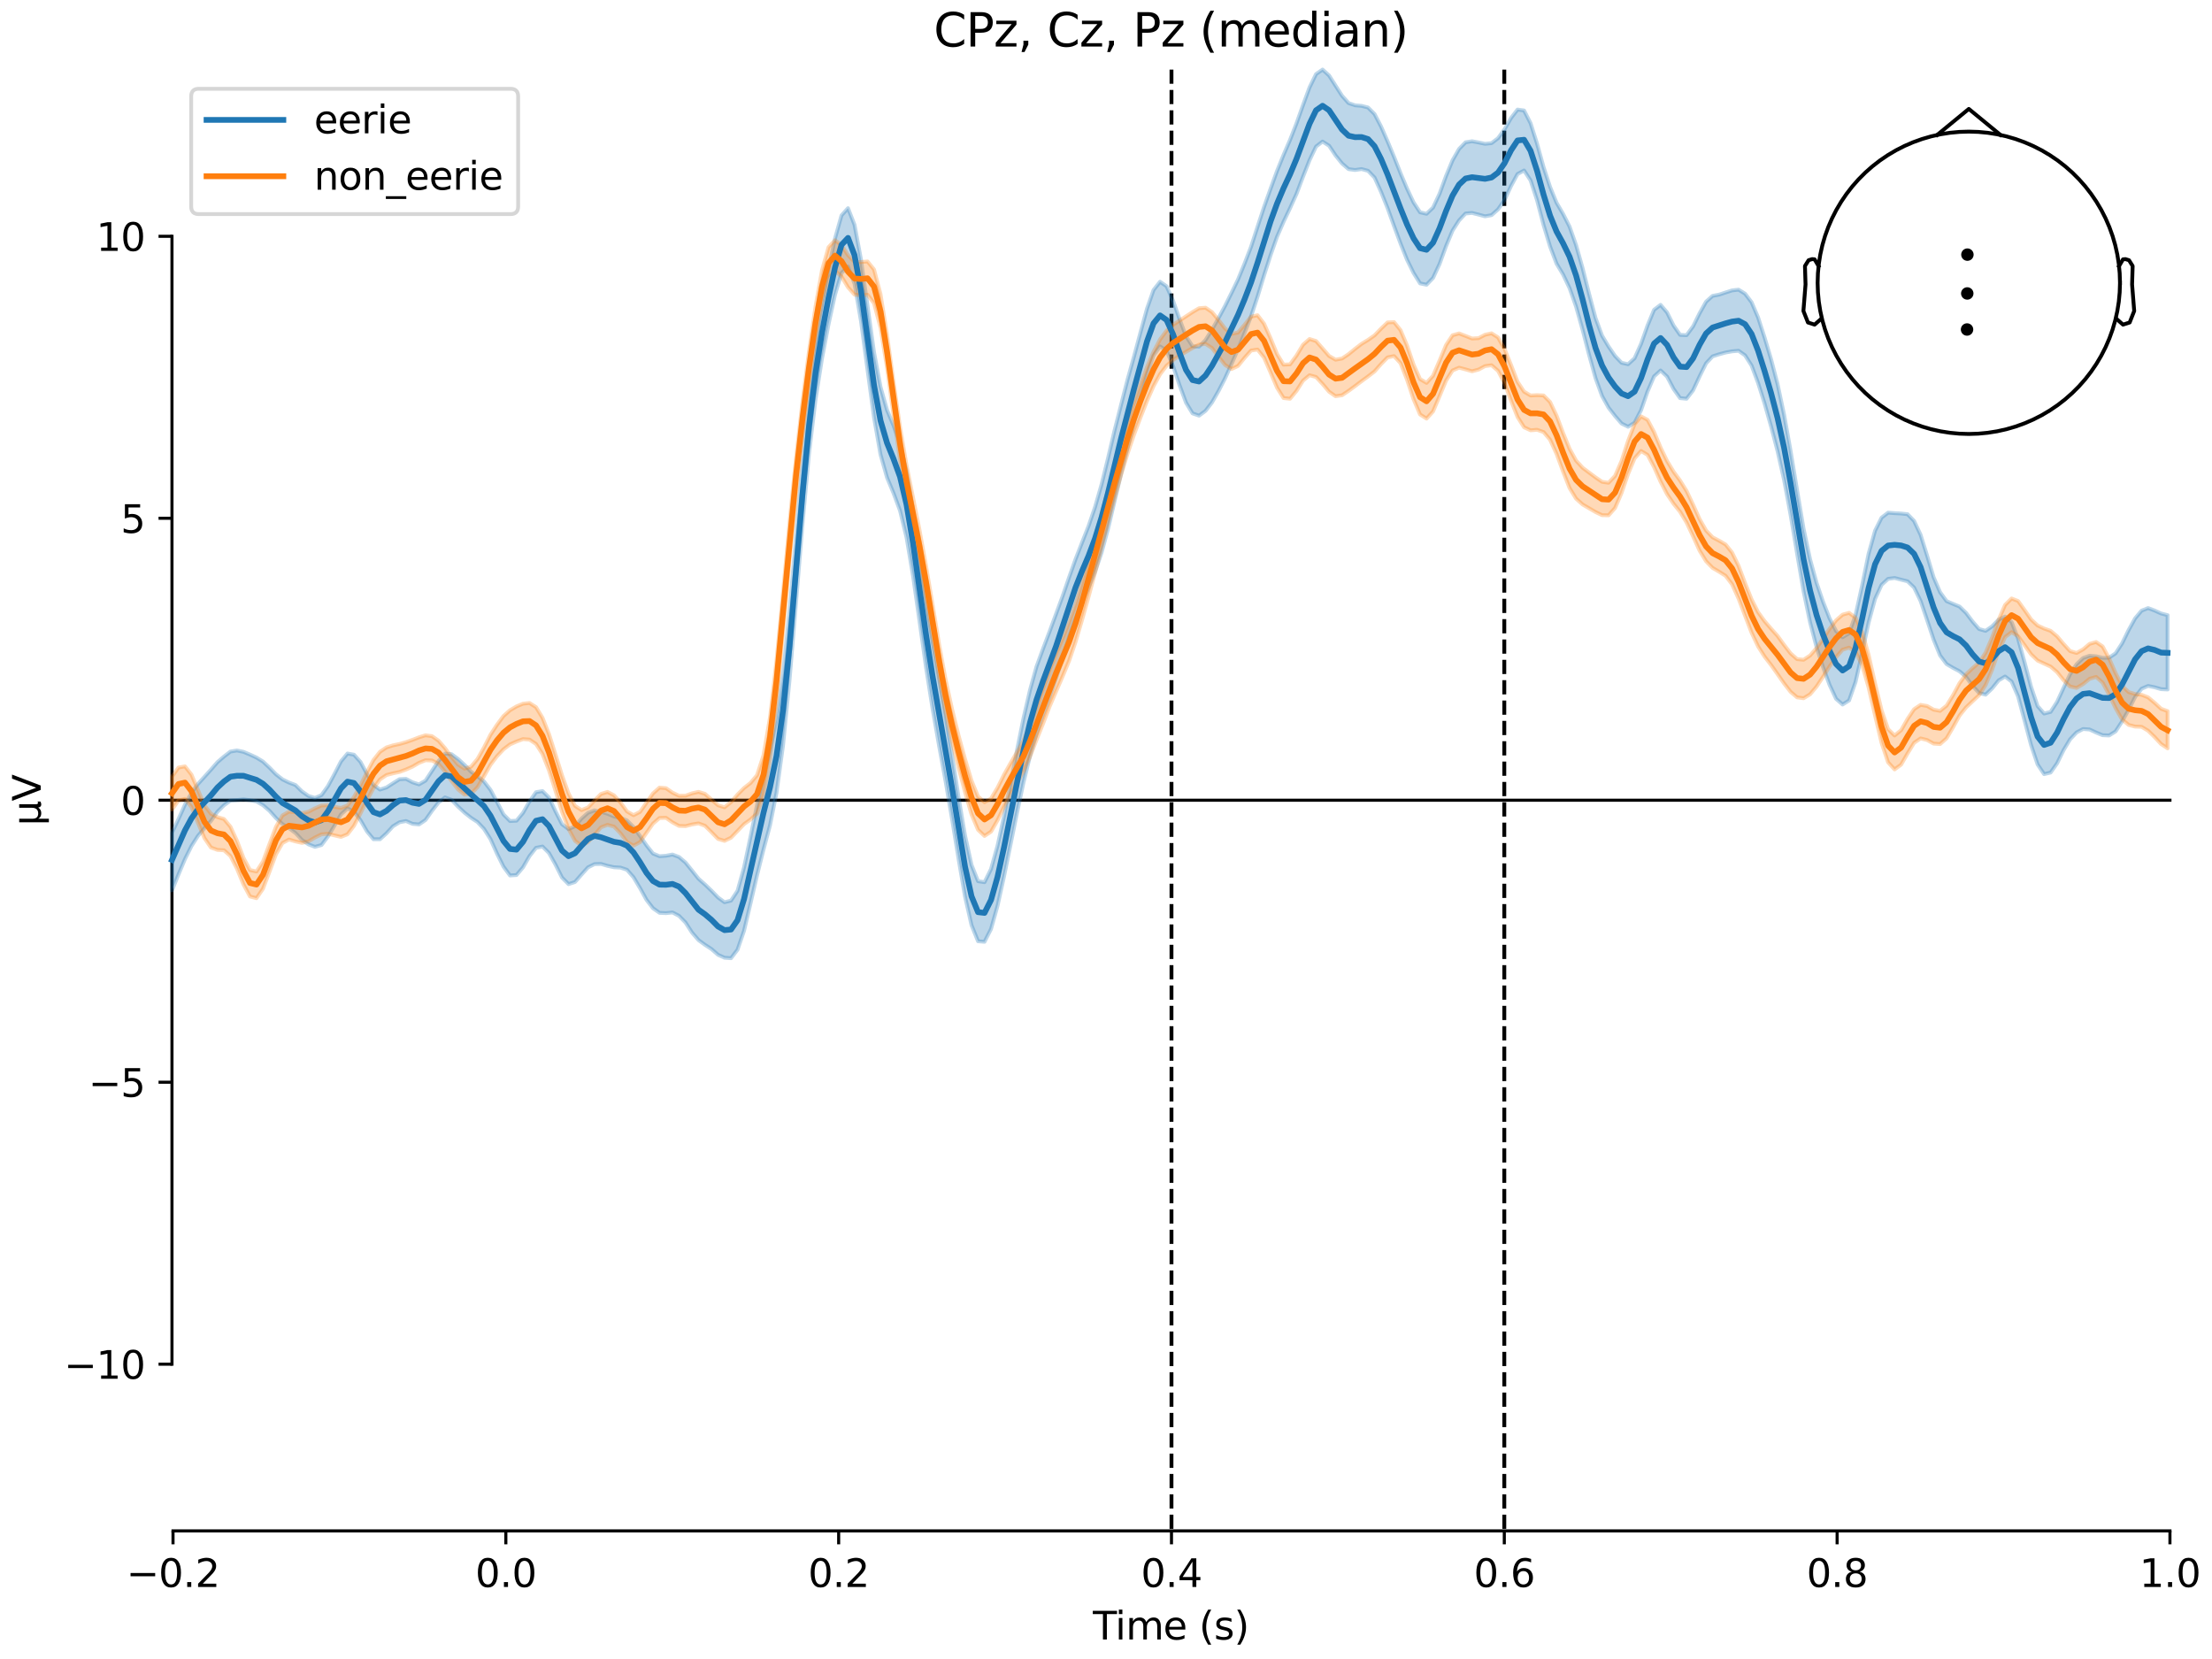 <?xml version="1.0" encoding="utf-8" standalone="no"?>
<!DOCTYPE svg PUBLIC "-//W3C//DTD SVG 1.1//EN"
  "http://www.w3.org/Graphics/SVG/1.1/DTD/svg11.dtd">
<svg xmlns:xlink="http://www.w3.org/1999/xlink" width="576pt" height="432pt" viewBox="0 0 576 432" xmlns="http://www.w3.org/2000/svg" version="1.1">
 <defs>
  <style type="text/css">*{stroke-linejoin: round; stroke-linecap: butt}</style>
 </defs>
 <g id="figure_1">
  <g id="patch_1">
   <path d="M 0 432 
L 576 432 
L 576 0 
L 0 0 
z
" style="fill: #ffffff"/>
  </g>
  <g id="axes_1">
   <g id="patch_2">
    <path d="M 44.783 398.644 
L 565.048 398.644 
L 565.048 18.118 
L 44.783 18.118 
L 44.783 398.644 
z
" style="fill: none; opacity: 0"/>
   </g>
   <g id="patch_3">
    <path d="M 44.783 355.228 
L 44.783 61.534 
" style="fill: none; stroke: #000000; stroke-width: 0.8; stroke-linejoin: miter; stroke-linecap: square"/>
   </g>
   <g id="LineCollection_1">
    <path d="M 305.051 18.118 
L 305.051 398.644 
" clip-path="url(#p00ec6b3e6f)" style="fill: none; stroke-dasharray: 3.7,1.6; stroke-dashoffset: 0; stroke: #000000"/>
    <path d="M 391.717 18.118 
L 391.717 398.644 
" clip-path="url(#p00ec6b3e6f)" style="fill: none; stroke-dasharray: 3.7,1.6; stroke-dashoffset: 0; stroke: #000000"/>
   </g>
   <g id="matplotlib.axis_1">
    <g id="xtick_1">
     <g id="line2d_1">
      <defs>
       <path id="ma6f2962291" d="M 0 0 
L 0 3.5 
" style="stroke: #000000; stroke-width: 0.8"/>
      </defs>
      <g>
       <use xlink:href="#ma6f2962291" x="45.054" y="398.644" style="stroke: #000000; stroke-width: 0.8"/>
      </g>
     </g>
     <g id="text_1">
      <!-- −0.2 -->
      <g transform="translate(32.912 413.242) scale(0.1 -0.1)">
       <defs>
        <path id="DejaVuSans-2212" d="M 678 2272 
L 4684 2272 
L 4684 1741 
L 678 1741 
L 678 2272 
z
" transform="scale(0.016)"/>
        <path id="DejaVuSans-30" d="M 2034 4250 
Q 1547 4250 1301 3770 
Q 1056 3291 1056 2328 
Q 1056 1369 1301 889 
Q 1547 409 2034 409 
Q 2525 409 2770 889 
Q 3016 1369 3016 2328 
Q 3016 3291 2770 3770 
Q 2525 4250 2034 4250 
z
M 2034 4750 
Q 2819 4750 3233 4129 
Q 3647 3509 3647 2328 
Q 3647 1150 3233 529 
Q 2819 -91 2034 -91 
Q 1250 -91 836 529 
Q 422 1150 422 2328 
Q 422 3509 836 4129 
Q 1250 4750 2034 4750 
z
" transform="scale(0.016)"/>
        <path id="DejaVuSans-2e" d="M 684 794 
L 1344 794 
L 1344 0 
L 684 0 
L 684 794 
z
" transform="scale(0.016)"/>
        <path id="DejaVuSans-32" d="M 1228 531 
L 3431 531 
L 3431 0 
L 469 0 
L 469 531 
Q 828 903 1448 1529 
Q 2069 2156 2228 2338 
Q 2531 2678 2651 2914 
Q 2772 3150 2772 3378 
Q 2772 3750 2511 3984 
Q 2250 4219 1831 4219 
Q 1534 4219 1204 4116 
Q 875 4013 500 3803 
L 500 4441 
Q 881 4594 1212 4672 
Q 1544 4750 1819 4750 
Q 2544 4750 2975 4387 
Q 3406 4025 3406 3419 
Q 3406 3131 3298 2873 
Q 3191 2616 2906 2266 
Q 2828 2175 2409 1742 
Q 1991 1309 1228 531 
z
" transform="scale(0.016)"/>
       </defs>
       <use xlink:href="#DejaVuSans-2212"/>
       <use xlink:href="#DejaVuSans-30" transform="translate(83.789 0)"/>
       <use xlink:href="#DejaVuSans-2e" transform="translate(147.412 0)"/>
       <use xlink:href="#DejaVuSans-32" transform="translate(179.199 0)"/>
      </g>
     </g>
    </g>
    <g id="xtick_2">
     <g id="line2d_2">
      <g>
       <use xlink:href="#ma6f2962291" x="131.72" y="398.644" style="stroke: #000000; stroke-width: 0.8"/>
      </g>
     </g>
     <g id="text_2">
      <!-- 0.0 -->
      <g transform="translate(123.768 413.242) scale(0.1 -0.1)">
       <use xlink:href="#DejaVuSans-30"/>
       <use xlink:href="#DejaVuSans-2e" transform="translate(63.623 0)"/>
       <use xlink:href="#DejaVuSans-30" transform="translate(95.41 0)"/>
      </g>
     </g>
    </g>
    <g id="xtick_3">
     <g id="line2d_3">
      <g>
       <use xlink:href="#ma6f2962291" x="218.385" y="398.644" style="stroke: #000000; stroke-width: 0.8"/>
      </g>
     </g>
     <g id="text_3">
      <!-- 0.2 -->
      <g transform="translate(210.434 413.242) scale(0.1 -0.1)">
       <use xlink:href="#DejaVuSans-30"/>
       <use xlink:href="#DejaVuSans-2e" transform="translate(63.623 0)"/>
       <use xlink:href="#DejaVuSans-32" transform="translate(95.41 0)"/>
      </g>
     </g>
    </g>
    <g id="xtick_4">
     <g id="line2d_4">
      <g>
       <use xlink:href="#ma6f2962291" x="305.051" y="398.644" style="stroke: #000000; stroke-width: 0.8"/>
      </g>
     </g>
     <g id="text_4">
      <!-- 0.4 -->
      <g transform="translate(297.099 413.242) scale(0.1 -0.1)">
       <defs>
        <path id="DejaVuSans-34" d="M 2419 4116 
L 825 1625 
L 2419 1625 
L 2419 4116 
z
M 2253 4666 
L 3047 4666 
L 3047 1625 
L 3713 1625 
L 3713 1100 
L 3047 1100 
L 3047 0 
L 2419 0 
L 2419 1100 
L 313 1100 
L 313 1709 
L 2253 4666 
z
" transform="scale(0.016)"/>
       </defs>
       <use xlink:href="#DejaVuSans-30"/>
       <use xlink:href="#DejaVuSans-2e" transform="translate(63.623 0)"/>
       <use xlink:href="#DejaVuSans-34" transform="translate(95.41 0)"/>
      </g>
     </g>
    </g>
    <g id="xtick_5">
     <g id="line2d_5">
      <g>
       <use xlink:href="#ma6f2962291" x="391.717" y="398.644" style="stroke: #000000; stroke-width: 0.8"/>
      </g>
     </g>
     <g id="text_5">
      <!-- 0.6 -->
      <g transform="translate(383.765 413.242) scale(0.1 -0.1)">
       <defs>
        <path id="DejaVuSans-36" d="M 2113 2584 
Q 1688 2584 1439 2293 
Q 1191 2003 1191 1497 
Q 1191 994 1439 701 
Q 1688 409 2113 409 
Q 2538 409 2786 701 
Q 3034 994 3034 1497 
Q 3034 2003 2786 2293 
Q 2538 2584 2113 2584 
z
M 3366 4563 
L 3366 3988 
Q 3128 4100 2886 4159 
Q 2644 4219 2406 4219 
Q 1781 4219 1451 3797 
Q 1122 3375 1075 2522 
Q 1259 2794 1537 2939 
Q 1816 3084 2150 3084 
Q 2853 3084 3261 2657 
Q 3669 2231 3669 1497 
Q 3669 778 3244 343 
Q 2819 -91 2113 -91 
Q 1303 -91 875 529 
Q 447 1150 447 2328 
Q 447 3434 972 4092 
Q 1497 4750 2381 4750 
Q 2619 4750 2861 4703 
Q 3103 4656 3366 4563 
z
" transform="scale(0.016)"/>
       </defs>
       <use xlink:href="#DejaVuSans-30"/>
       <use xlink:href="#DejaVuSans-2e" transform="translate(63.623 0)"/>
       <use xlink:href="#DejaVuSans-36" transform="translate(95.41 0)"/>
      </g>
     </g>
    </g>
    <g id="xtick_6">
     <g id="line2d_6">
      <g>
       <use xlink:href="#ma6f2962291" x="478.382" y="398.644" style="stroke: #000000; stroke-width: 0.8"/>
      </g>
     </g>
     <g id="text_6">
      <!-- 0.8 -->
      <g transform="translate(470.431 413.242) scale(0.1 -0.1)">
       <defs>
        <path id="DejaVuSans-38" d="M 2034 2216 
Q 1584 2216 1326 1975 
Q 1069 1734 1069 1313 
Q 1069 891 1326 650 
Q 1584 409 2034 409 
Q 2484 409 2743 651 
Q 3003 894 3003 1313 
Q 3003 1734 2745 1975 
Q 2488 2216 2034 2216 
z
M 1403 2484 
Q 997 2584 770 2862 
Q 544 3141 544 3541 
Q 544 4100 942 4425 
Q 1341 4750 2034 4750 
Q 2731 4750 3128 4425 
Q 3525 4100 3525 3541 
Q 3525 3141 3298 2862 
Q 3072 2584 2669 2484 
Q 3125 2378 3379 2068 
Q 3634 1759 3634 1313 
Q 3634 634 3220 271 
Q 2806 -91 2034 -91 
Q 1263 -91 848 271 
Q 434 634 434 1313 
Q 434 1759 690 2068 
Q 947 2378 1403 2484 
z
M 1172 3481 
Q 1172 3119 1398 2916 
Q 1625 2713 2034 2713 
Q 2441 2713 2670 2916 
Q 2900 3119 2900 3481 
Q 2900 3844 2670 4047 
Q 2441 4250 2034 4250 
Q 1625 4250 1398 4047 
Q 1172 3844 1172 3481 
z
" transform="scale(0.016)"/>
       </defs>
       <use xlink:href="#DejaVuSans-30"/>
       <use xlink:href="#DejaVuSans-2e" transform="translate(63.623 0)"/>
       <use xlink:href="#DejaVuSans-38" transform="translate(95.41 0)"/>
      </g>
     </g>
    </g>
    <g id="xtick_7">
     <g id="line2d_7">
      <g>
       <use xlink:href="#ma6f2962291" x="565.048" y="398.644" style="stroke: #000000; stroke-width: 0.8"/>
      </g>
     </g>
     <g id="text_7">
      <!-- 1.0 -->
      <g transform="translate(557.097 413.242) scale(0.1 -0.1)">
       <defs>
        <path id="DejaVuSans-31" d="M 794 531 
L 1825 531 
L 1825 4091 
L 703 3866 
L 703 4441 
L 1819 4666 
L 2450 4666 
L 2450 531 
L 3481 531 
L 3481 0 
L 794 0 
L 794 531 
z
" transform="scale(0.016)"/>
       </defs>
       <use xlink:href="#DejaVuSans-31"/>
       <use xlink:href="#DejaVuSans-2e" transform="translate(63.623 0)"/>
       <use xlink:href="#DejaVuSans-30" transform="translate(95.41 0)"/>
      </g>
     </g>
    </g>
    <g id="text_8">
     <!-- Time (s) -->
     <g transform="translate(284.587 426.92) scale(0.1 -0.1)">
      <defs>
       <path id="DejaVuSans-54" d="M -19 4666 
L 3928 4666 
L 3928 4134 
L 2272 4134 
L 2272 0 
L 1638 0 
L 1638 4134 
L -19 4134 
L -19 4666 
z
" transform="scale(0.016)"/>
       <path id="DejaVuSans-69" d="M 603 3500 
L 1178 3500 
L 1178 0 
L 603 0 
L 603 3500 
z
M 603 4863 
L 1178 4863 
L 1178 4134 
L 603 4134 
L 603 4863 
z
" transform="scale(0.016)"/>
       <path id="DejaVuSans-6d" d="M 3328 2828 
Q 3544 3216 3844 3400 
Q 4144 3584 4550 3584 
Q 5097 3584 5394 3201 
Q 5691 2819 5691 2113 
L 5691 0 
L 5113 0 
L 5113 2094 
Q 5113 2597 4934 2840 
Q 4756 3084 4391 3084 
Q 3944 3084 3684 2787 
Q 3425 2491 3425 1978 
L 3425 0 
L 2847 0 
L 2847 2094 
Q 2847 2600 2669 2842 
Q 2491 3084 2119 3084 
Q 1678 3084 1418 2786 
Q 1159 2488 1159 1978 
L 1159 0 
L 581 0 
L 581 3500 
L 1159 3500 
L 1159 2956 
Q 1356 3278 1631 3431 
Q 1906 3584 2284 3584 
Q 2666 3584 2933 3390 
Q 3200 3197 3328 2828 
z
" transform="scale(0.016)"/>
       <path id="DejaVuSans-65" d="M 3597 1894 
L 3597 1613 
L 953 1613 
Q 991 1019 1311 708 
Q 1631 397 2203 397 
Q 2534 397 2845 478 
Q 3156 559 3463 722 
L 3463 178 
Q 3153 47 2828 -22 
Q 2503 -91 2169 -91 
Q 1331 -91 842 396 
Q 353 884 353 1716 
Q 353 2575 817 3079 
Q 1281 3584 2069 3584 
Q 2775 3584 3186 3129 
Q 3597 2675 3597 1894 
z
M 3022 2063 
Q 3016 2534 2758 2815 
Q 2500 3097 2075 3097 
Q 1594 3097 1305 2825 
Q 1016 2553 972 2059 
L 3022 2063 
z
" transform="scale(0.016)"/>
       <path id="DejaVuSans-20" transform="scale(0.016)"/>
       <path id="DejaVuSans-28" d="M 1984 4856 
Q 1566 4138 1362 3434 
Q 1159 2731 1159 2009 
Q 1159 1288 1364 580 
Q 1569 -128 1984 -844 
L 1484 -844 
Q 1016 -109 783 600 
Q 550 1309 550 2009 
Q 550 2706 781 3412 
Q 1013 4119 1484 4856 
L 1984 4856 
z
" transform="scale(0.016)"/>
       <path id="DejaVuSans-73" d="M 2834 3397 
L 2834 2853 
Q 2591 2978 2328 3040 
Q 2066 3103 1784 3103 
Q 1356 3103 1142 2972 
Q 928 2841 928 2578 
Q 928 2378 1081 2264 
Q 1234 2150 1697 2047 
L 1894 2003 
Q 2506 1872 2764 1633 
Q 3022 1394 3022 966 
Q 3022 478 2636 193 
Q 2250 -91 1575 -91 
Q 1294 -91 989 -36 
Q 684 19 347 128 
L 347 722 
Q 666 556 975 473 
Q 1284 391 1588 391 
Q 1994 391 2212 530 
Q 2431 669 2431 922 
Q 2431 1156 2273 1281 
Q 2116 1406 1581 1522 
L 1381 1569 
Q 847 1681 609 1914 
Q 372 2147 372 2553 
Q 372 3047 722 3315 
Q 1072 3584 1716 3584 
Q 2034 3584 2315 3537 
Q 2597 3491 2834 3397 
z
" transform="scale(0.016)"/>
       <path id="DejaVuSans-29" d="M 513 4856 
L 1013 4856 
Q 1481 4119 1714 3412 
Q 1947 2706 1947 2009 
Q 1947 1309 1714 600 
Q 1481 -109 1013 -844 
L 513 -844 
Q 928 -128 1133 580 
Q 1338 1288 1338 2009 
Q 1338 2731 1133 3434 
Q 928 4138 513 4856 
z
" transform="scale(0.016)"/>
      </defs>
      <use xlink:href="#DejaVuSans-54"/>
      <use xlink:href="#DejaVuSans-69" transform="translate(57.959 0)"/>
      <use xlink:href="#DejaVuSans-6d" transform="translate(85.742 0)"/>
      <use xlink:href="#DejaVuSans-65" transform="translate(183.154 0)"/>
      <use xlink:href="#DejaVuSans-20" transform="translate(244.678 0)"/>
      <use xlink:href="#DejaVuSans-28" transform="translate(276.465 0)"/>
      <use xlink:href="#DejaVuSans-73" transform="translate(315.479 0)"/>
      <use xlink:href="#DejaVuSans-29" transform="translate(367.578 0)"/>
     </g>
    </g>
   </g>
   <g id="matplotlib.axis_2">
    <g id="ytick_1">
     <g id="line2d_8">
      <defs>
       <path id="m617bbf036f" d="M 0 0 
L -3.5 0 
" style="stroke: #000000; stroke-width: 0.8"/>
      </defs>
      <g>
       <use xlink:href="#m617bbf036f" x="44.783" y="355.228" style="stroke: #000000; stroke-width: 0.8"/>
      </g>
     </g>
     <g id="text_9">
      <!-- −10 -->
      <g transform="translate(16.678 359.027) scale(0.1 -0.1)">
       <use xlink:href="#DejaVuSans-2212"/>
       <use xlink:href="#DejaVuSans-31" transform="translate(83.789 0)"/>
       <use xlink:href="#DejaVuSans-30" transform="translate(147.412 0)"/>
      </g>
     </g>
    </g>
    <g id="ytick_2">
     <g id="line2d_9">
      <g>
       <use xlink:href="#m617bbf036f" x="44.783" y="281.804" style="stroke: #000000; stroke-width: 0.8"/>
      </g>
     </g>
     <g id="text_10">
      <!-- −5 -->
      <g transform="translate(23.041 285.604) scale(0.1 -0.1)">
       <defs>
        <path id="DejaVuSans-35" d="M 691 4666 
L 3169 4666 
L 3169 4134 
L 1269 4134 
L 1269 2991 
Q 1406 3038 1543 3061 
Q 1681 3084 1819 3084 
Q 2600 3084 3056 2656 
Q 3513 2228 3513 1497 
Q 3513 744 3044 326 
Q 2575 -91 1722 -91 
Q 1428 -91 1123 -41 
Q 819 9 494 109 
L 494 744 
Q 775 591 1075 516 
Q 1375 441 1709 441 
Q 2250 441 2565 725 
Q 2881 1009 2881 1497 
Q 2881 1984 2565 2268 
Q 2250 2553 1709 2553 
Q 1456 2553 1204 2497 
Q 953 2441 691 2322 
L 691 4666 
z
" transform="scale(0.016)"/>
       </defs>
       <use xlink:href="#DejaVuSans-2212"/>
       <use xlink:href="#DejaVuSans-35" transform="translate(83.789 0)"/>
      </g>
     </g>
    </g>
    <g id="ytick_3">
     <g id="line2d_10">
      <g>
       <use xlink:href="#m617bbf036f" x="44.783" y="208.381" style="stroke: #000000; stroke-width: 0.8"/>
      </g>
     </g>
     <g id="text_11">
      <!-- 0 -->
      <g transform="translate(31.421 212.18) scale(0.1 -0.1)">
       <use xlink:href="#DejaVuSans-30"/>
      </g>
     </g>
    </g>
    <g id="ytick_4">
     <g id="line2d_11">
      <g>
       <use xlink:href="#m617bbf036f" x="44.783" y="134.957" style="stroke: #000000; stroke-width: 0.8"/>
      </g>
     </g>
     <g id="text_12">
      <!-- 5 -->
      <g transform="translate(31.421 138.757) scale(0.1 -0.1)">
       <use xlink:href="#DejaVuSans-35"/>
      </g>
     </g>
    </g>
    <g id="ytick_5">
     <g id="line2d_12">
      <g>
       <use xlink:href="#m617bbf036f" x="44.783" y="61.534" style="stroke: #000000; stroke-width: 0.8"/>
      </g>
     </g>
     <g id="text_13">
      <!-- 10 -->
      <g transform="translate(25.058 65.333) scale(0.1 -0.1)">
       <use xlink:href="#DejaVuSans-31"/>
       <use xlink:href="#DejaVuSans-30" transform="translate(63.623 0)"/>
      </g>
     </g>
    </g>
    <g id="text_14">
     <!-- µV -->
     <g transform="translate(10.599 214.982) rotate(-90) scale(0.1 -0.1)">
      <defs>
       <path id="DejaVuSans-b5" d="M 544 -1331 
L 544 3500 
L 1119 3500 
L 1119 1325 
Q 1119 872 1334 640 
Q 1550 409 1972 409 
Q 2434 409 2667 671 
Q 2900 934 2900 1459 
L 2900 3500 
L 3475 3500 
L 3475 806 
Q 3475 619 3529 530 
Q 3584 441 3700 441 
Q 3728 441 3778 458 
Q 3828 475 3916 513 
L 3916 50 
Q 3788 -22 3673 -56 
Q 3559 -91 3450 -91 
Q 3234 -91 3106 31 
Q 2978 153 2931 403 
Q 2775 156 2548 32 
Q 2322 -91 2016 -91 
Q 1697 -91 1473 31 
Q 1250 153 1119 397 
L 1119 -1331 
L 544 -1331 
z
" transform="scale(0.016)"/>
       <path id="DejaVuSans-56" d="M 1831 0 
L 50 4666 
L 709 4666 
L 2188 738 
L 3669 4666 
L 4325 4666 
L 2547 0 
L 1831 0 
z
" transform="scale(0.016)"/>
      </defs>
      <use xlink:href="#DejaVuSans-b5"/>
      <use xlink:href="#DejaVuSans-56" transform="translate(63.623 0)"/>
     </g>
    </g>
   </g>
   <g id="patch_4">
    <path d="M 45.054 398.644 
L 565.048 398.644 
" style="fill: none; stroke: #000000; stroke-width: 0.8; stroke-linejoin: miter; stroke-linecap: square"/>
   </g>
   <g id="patch_5">
    <path d="M 44.783 208.381 
L 565.048 208.381 
" style="fill: none; stroke: #000000; stroke-width: 0.8; stroke-linejoin: miter; stroke-linecap: square"/>
   </g>
   <g id="text_15">
    <!-- CPz, Cz, Pz (median) -->
    <g transform="translate(243.146 12.118) scale(0.12 -0.12)">
     <defs>
      <path id="DejaVuSans-43" d="M 4122 4306 
L 4122 3641 
Q 3803 3938 3442 4084 
Q 3081 4231 2675 4231 
Q 1875 4231 1450 3742 
Q 1025 3253 1025 2328 
Q 1025 1406 1450 917 
Q 1875 428 2675 428 
Q 3081 428 3442 575 
Q 3803 722 4122 1019 
L 4122 359 
Q 3791 134 3420 21 
Q 3050 -91 2638 -91 
Q 1578 -91 968 557 
Q 359 1206 359 2328 
Q 359 3453 968 4101 
Q 1578 4750 2638 4750 
Q 3056 4750 3426 4639 
Q 3797 4528 4122 4306 
z
" transform="scale(0.016)"/>
      <path id="DejaVuSans-50" d="M 1259 4147 
L 1259 2394 
L 2053 2394 
Q 2494 2394 2734 2622 
Q 2975 2850 2975 3272 
Q 2975 3691 2734 3919 
Q 2494 4147 2053 4147 
L 1259 4147 
z
M 628 4666 
L 2053 4666 
Q 2838 4666 3239 4311 
Q 3641 3956 3641 3272 
Q 3641 2581 3239 2228 
Q 2838 1875 2053 1875 
L 1259 1875 
L 1259 0 
L 628 0 
L 628 4666 
z
" transform="scale(0.016)"/>
      <path id="DejaVuSans-7a" d="M 353 3500 
L 3084 3500 
L 3084 2975 
L 922 459 
L 3084 459 
L 3084 0 
L 275 0 
L 275 525 
L 2438 3041 
L 353 3041 
L 353 3500 
z
" transform="scale(0.016)"/>
      <path id="DejaVuSans-2c" d="M 750 794 
L 1409 794 
L 1409 256 
L 897 -744 
L 494 -744 
L 750 256 
L 750 794 
z
" transform="scale(0.016)"/>
      <path id="DejaVuSans-64" d="M 2906 2969 
L 2906 4863 
L 3481 4863 
L 3481 0 
L 2906 0 
L 2906 525 
Q 2725 213 2448 61 
Q 2172 -91 1784 -91 
Q 1150 -91 751 415 
Q 353 922 353 1747 
Q 353 2572 751 3078 
Q 1150 3584 1784 3584 
Q 2172 3584 2448 3432 
Q 2725 3281 2906 2969 
z
M 947 1747 
Q 947 1113 1208 752 
Q 1469 391 1925 391 
Q 2381 391 2643 752 
Q 2906 1113 2906 1747 
Q 2906 2381 2643 2742 
Q 2381 3103 1925 3103 
Q 1469 3103 1208 2742 
Q 947 2381 947 1747 
z
" transform="scale(0.016)"/>
      <path id="DejaVuSans-61" d="M 2194 1759 
Q 1497 1759 1228 1600 
Q 959 1441 959 1056 
Q 959 750 1161 570 
Q 1363 391 1709 391 
Q 2188 391 2477 730 
Q 2766 1069 2766 1631 
L 2766 1759 
L 2194 1759 
z
M 3341 1997 
L 3341 0 
L 2766 0 
L 2766 531 
Q 2569 213 2275 61 
Q 1981 -91 1556 -91 
Q 1019 -91 701 211 
Q 384 513 384 1019 
Q 384 1609 779 1909 
Q 1175 2209 1959 2209 
L 2766 2209 
L 2766 2266 
Q 2766 2663 2505 2880 
Q 2244 3097 1772 3097 
Q 1472 3097 1187 3025 
Q 903 2953 641 2809 
L 641 3341 
Q 956 3463 1253 3523 
Q 1550 3584 1831 3584 
Q 2591 3584 2966 3190 
Q 3341 2797 3341 1997 
z
" transform="scale(0.016)"/>
      <path id="DejaVuSans-6e" d="M 3513 2113 
L 3513 0 
L 2938 0 
L 2938 2094 
Q 2938 2591 2744 2837 
Q 2550 3084 2163 3084 
Q 1697 3084 1428 2787 
Q 1159 2491 1159 1978 
L 1159 0 
L 581 0 
L 581 3500 
L 1159 3500 
L 1159 2956 
Q 1366 3272 1645 3428 
Q 1925 3584 2291 3584 
Q 2894 3584 3203 3211 
Q 3513 2838 3513 2113 
z
" transform="scale(0.016)"/>
     </defs>
     <use xlink:href="#DejaVuSans-43"/>
     <use xlink:href="#DejaVuSans-50" transform="translate(69.824 0)"/>
     <use xlink:href="#DejaVuSans-7a" transform="translate(130.127 0)"/>
     <use xlink:href="#DejaVuSans-2c" transform="translate(182.617 0)"/>
     <use xlink:href="#DejaVuSans-20" transform="translate(214.404 0)"/>
     <use xlink:href="#DejaVuSans-43" transform="translate(246.191 0)"/>
     <use xlink:href="#DejaVuSans-7a" transform="translate(316.016 0)"/>
     <use xlink:href="#DejaVuSans-2c" transform="translate(368.506 0)"/>
     <use xlink:href="#DejaVuSans-20" transform="translate(400.293 0)"/>
     <use xlink:href="#DejaVuSans-50" transform="translate(432.08 0)"/>
     <use xlink:href="#DejaVuSans-7a" transform="translate(492.383 0)"/>
     <use xlink:href="#DejaVuSans-20" transform="translate(544.873 0)"/>
     <use xlink:href="#DejaVuSans-28" transform="translate(576.66 0)"/>
     <use xlink:href="#DejaVuSans-6d" transform="translate(615.674 0)"/>
     <use xlink:href="#DejaVuSans-65" transform="translate(713.086 0)"/>
     <use xlink:href="#DejaVuSans-64" transform="translate(774.609 0)"/>
     <use xlink:href="#DejaVuSans-69" transform="translate(838.086 0)"/>
     <use xlink:href="#DejaVuSans-61" transform="translate(865.869 0)"/>
     <use xlink:href="#DejaVuSans-6e" transform="translate(927.148 0)"/>
     <use xlink:href="#DejaVuSans-29" transform="translate(990.527 0)"/>
    </g>
   </g>
   <g id="legend_1">
    <g id="patch_6">
     <path d="M 51.783 55.753 
L 132.925 55.753 
Q 134.925 55.753 134.925 53.753 
L 134.925 25.118 
Q 134.925 23.118 132.925 23.118 
L 51.783 23.118 
Q 49.783 23.118 49.783 25.118 
L 49.783 53.753 
Q 49.783 55.753 51.783 55.753 
z
" style="fill: #ffffff; opacity: 0.8; stroke: #cccccc; stroke-linejoin: miter"/>
    </g>
    <g id="line2d_13">
     <path d="M 53.783 31.217 
L 63.783 31.217 
L 73.783 31.217 
" style="fill: none; stroke: #1f77b4; stroke-width: 1.5; stroke-linecap: square"/>
    </g>
    <g id="text_16">
     <!-- eerie -->
     <g transform="translate(81.783 34.717) scale(0.1 -0.1)">
      <defs>
       <path id="DejaVuSans-72" d="M 2631 2963 
Q 2534 3019 2420 3045 
Q 2306 3072 2169 3072 
Q 1681 3072 1420 2755 
Q 1159 2438 1159 1844 
L 1159 0 
L 581 0 
L 581 3500 
L 1159 3500 
L 1159 2956 
Q 1341 3275 1631 3429 
Q 1922 3584 2338 3584 
Q 2397 3584 2469 3576 
Q 2541 3569 2628 3553 
L 2631 2963 
z
" transform="scale(0.016)"/>
      </defs>
      <use xlink:href="#DejaVuSans-65"/>
      <use xlink:href="#DejaVuSans-65" transform="translate(61.523 0)"/>
      <use xlink:href="#DejaVuSans-72" transform="translate(123.047 0)"/>
      <use xlink:href="#DejaVuSans-69" transform="translate(164.16 0)"/>
      <use xlink:href="#DejaVuSans-65" transform="translate(191.943 0)"/>
     </g>
    </g>
    <g id="line2d_14">
     <path d="M 53.783 45.895 
L 63.783 45.895 
L 73.783 45.895 
" style="fill: none; stroke: #ff7f0e; stroke-width: 1.5; stroke-linecap: square"/>
    </g>
    <g id="text_17">
     <!-- non_eerie -->
     <g transform="translate(81.783 49.395) scale(0.1 -0.1)">
      <defs>
       <path id="DejaVuSans-6f" d="M 1959 3097 
Q 1497 3097 1228 2736 
Q 959 2375 959 1747 
Q 959 1119 1226 758 
Q 1494 397 1959 397 
Q 2419 397 2687 759 
Q 2956 1122 2956 1747 
Q 2956 2369 2687 2733 
Q 2419 3097 1959 3097 
z
M 1959 3584 
Q 2709 3584 3137 3096 
Q 3566 2609 3566 1747 
Q 3566 888 3137 398 
Q 2709 -91 1959 -91 
Q 1206 -91 779 398 
Q 353 888 353 1747 
Q 353 2609 779 3096 
Q 1206 3584 1959 3584 
z
" transform="scale(0.016)"/>
       <path id="DejaVuSans-5f" d="M 3263 -1063 
L 3263 -1509 
L -63 -1509 
L -63 -1063 
L 3263 -1063 
z
" transform="scale(0.016)"/>
      </defs>
      <use xlink:href="#DejaVuSans-6e"/>
      <use xlink:href="#DejaVuSans-6f" transform="translate(63.379 0)"/>
      <use xlink:href="#DejaVuSans-6e" transform="translate(124.561 0)"/>
      <use xlink:href="#DejaVuSans-5f" transform="translate(187.939 0)"/>
      <use xlink:href="#DejaVuSans-65" transform="translate(237.939 0)"/>
      <use xlink:href="#DejaVuSans-65" transform="translate(299.463 0)"/>
      <use xlink:href="#DejaVuSans-72" transform="translate(360.986 0)"/>
      <use xlink:href="#DejaVuSans-69" transform="translate(402.1 0)"/>
      <use xlink:href="#DejaVuSans-65" transform="translate(429.883 0)"/>
     </g>
    </g>
   </g>
   <g id="FillBetweenPolyCollection_1">
    <defs>
     <path id="m3dcd3f3293" d="M 44.783 -215.15 
L 44.783 -200.127 
L 46.476 -204.293 
L 48.168 -208.297 
L 49.861 -211.689 
L 51.554 -214.334 
L 53.247 -216.349 
L 54.939 -218.227 
L 56.632 -220.642 
L 58.325 -222.311 
L 60.017 -223.529 
L 61.71 -223.662 
L 63.403 -223.842 
L 65.095 -223.627 
L 66.788 -223.296 
L 68.481 -222.331 
L 70.173 -220.864 
L 71.866 -218.978 
L 73.559 -217.4 
L 75.251 -216.34 
L 76.944 -215.079 
L 78.637 -213.276 
L 80.33 -212.129 
L 82.022 -211.484 
L 83.715 -211.957 
L 85.408 -214.183 
L 87.1 -216.999 
L 88.793 -219.938 
L 90.486 -221.483 
L 92.178 -220.671 
L 93.871 -218.408 
L 95.564 -215.487 
L 97.256 -213.465 
L 98.949 -213.462 
L 100.642 -215.003 
L 102.335 -216.847 
L 104.027 -217.88 
L 105.72 -218.212 
L 107.413 -217.471 
L 109.105 -217.31 
L 110.798 -218.468 
L 112.491 -220.863 
L 114.183 -223.018 
L 115.876 -224.355 
L 117.569 -223.734 
L 119.261 -221.963 
L 120.954 -220.386 
L 122.647 -219.047 
L 124.339 -217.946 
L 126.032 -216.149 
L 127.725 -213.484 
L 129.418 -209.716 
L 131.11 -206.314 
L 132.803 -204.027 
L 134.496 -204.143 
L 136.188 -206.137 
L 137.881 -209.069 
L 139.574 -211.224 
L 141.266 -211.565 
L 142.959 -209.864 
L 144.652 -206.845 
L 146.344 -203.488 
L 148.037 -201.777 
L 149.73 -202.329 
L 151.423 -204.258 
L 153.115 -206.143 
L 154.808 -206.981 
L 156.501 -207.032 
L 158.193 -206.54 
L 159.886 -206.168 
L 161.579 -206.076 
L 163.271 -205.505 
L 164.964 -203.571 
L 166.657 -200.738 
L 168.349 -197.679 
L 170.042 -195.495 
L 171.735 -194.299 
L 173.427 -194.22 
L 175.12 -194.399 
L 176.813 -193.516 
L 178.506 -191.779 
L 180.198 -189.162 
L 181.891 -187.201 
L 183.584 -185.965 
L 185.276 -184.86 
L 186.969 -183.376 
L 188.662 -182.607 
L 190.354 -182.487 
L 192.047 -184.699 
L 193.74 -189.616 
L 195.432 -196.764 
L 197.125 -204.042 
L 198.818 -210.781 
L 200.511 -217.088 
L 202.203 -225.566 
L 203.896 -237.85 
L 205.589 -254.863 
L 207.281 -275.08 
L 208.974 -295.534 
L 210.667 -313.858 
L 212.359 -327.882 
L 214.052 -338.659 
L 215.745 -347.537 
L 217.437 -355.245 
L 219.13 -360.913 
L 220.823 -362.57 
L 222.515 -358.11 
L 224.208 -348.333 
L 225.901 -335.701 
L 227.594 -323.258 
L 229.286 -313.635 
L 230.979 -307.641 
L 232.672 -303.579 
L 234.364 -299.027 
L 236.057 -292.057 
L 237.75 -282.057 
L 239.442 -270.24 
L 241.135 -258.227 
L 242.828 -247.511 
L 244.52 -237.865 
L 246.213 -228.637 
L 247.906 -218.763 
L 249.599 -208.405 
L 251.291 -198.538 
L 252.984 -191.078 
L 254.677 -186.901 
L 256.369 -186.758 
L 258.062 -190.098 
L 259.755 -196.114 
L 261.447 -203.776 
L 263.14 -212.042 
L 264.833 -220.358 
L 266.525 -228.268 
L 268.218 -235.141 
L 269.911 -240.904 
L 271.603 -246.041 
L 273.296 -250.422 
L 274.989 -255.363 
L 276.682 -260.497 
L 278.374 -266.142 
L 280.067 -270.864 
L 281.76 -275.154 
L 283.452 -278.969 
L 285.145 -283.077 
L 286.838 -288.071 
L 288.53 -294.287 
L 290.223 -301.455 
L 291.916 -308.544 
L 293.608 -315.273 
L 295.301 -321.938 
L 296.994 -328.248 
L 298.687 -334.383 
L 300.379 -339.422 
L 302.072 -341.791 
L 303.765 -340.682 
L 305.457 -336.7 
L 307.15 -331.704 
L 308.843 -327.127 
L 310.535 -324.356 
L 312.228 -323.767 
L 313.921 -325.019 
L 315.613 -327.22 
L 317.306 -330.188 
L 318.999 -333.465 
L 320.691 -337.196 
L 322.384 -341.053 
L 324.077 -345.271 
L 325.77 -349.634 
L 327.462 -354.728 
L 329.155 -360.268 
L 330.848 -365.539 
L 332.54 -370.344 
L 334.233 -374.234 
L 335.926 -377.79 
L 337.618 -381.526 
L 339.311 -385.993 
L 341.004 -390.294 
L 342.696 -393.84 
L 344.389 -395.139 
L 346.082 -394.055 
L 347.775 -391.523 
L 349.467 -389.426 
L 351.16 -387.96 
L 352.853 -387.731 
L 354.545 -387.977 
L 356.238 -387.521 
L 357.931 -385.763 
L 359.623 -382.029 
L 361.316 -377.82 
L 363.009 -373.134 
L 364.701 -368.575 
L 366.394 -364.35 
L 368.087 -360.922 
L 369.779 -358.207 
L 371.472 -357.86 
L 373.165 -359.623 
L 374.858 -363.257 
L 376.55 -367.894 
L 378.243 -371.955 
L 379.936 -374.605 
L 381.628 -376.403 
L 383.321 -376.553 
L 385.014 -376.122 
L 386.706 -375.668 
L 388.399 -375.973 
L 390.092 -377.48 
L 391.784 -379.925 
L 393.477 -383.575 
L 395.17 -386.691 
L 396.863 -387.605 
L 398.555 -385.035 
L 400.248 -379.84 
L 401.941 -373.397 
L 403.633 -367.814 
L 405.326 -363.338 
L 407.019 -360.524 
L 408.711 -356.964 
L 410.404 -352.149 
L 412.097 -346.15 
L 413.789 -339.612 
L 415.482 -333.522 
L 417.175 -328.869 
L 418.868 -325.836 
L 420.56 -323.669 
L 422.253 -321.712 
L 423.946 -320.876 
L 425.638 -321.942 
L 427.331 -325.183 
L 429.024 -330.058 
L 430.716 -333.984 
L 432.409 -335.53 
L 434.102 -333.926 
L 435.794 -330.713 
L 437.487 -328.332 
L 439.18 -328.169 
L 440.872 -330.341 
L 442.565 -333.976 
L 444.258 -337.388 
L 445.951 -339.197 
L 447.643 -339.742 
L 449.336 -340.204 
L 451.029 -340.512 
L 452.721 -340.657 
L 454.414 -339.458 
L 456.107 -336.803 
L 457.799 -332.274 
L 459.492 -326.926 
L 461.185 -320.952 
L 462.877 -314.499 
L 464.57 -307.027 
L 466.263 -297.941 
L 467.956 -287.884 
L 469.648 -278.03 
L 471.341 -269.947 
L 473.034 -263.461 
L 474.726 -258.257 
L 476.419 -253.64 
L 478.112 -250.018 
L 479.804 -248.542 
L 481.497 -249.61 
L 483.19 -254.442 
L 484.882 -261.977 
L 486.575 -269.849 
L 488.268 -276.045 
L 489.96 -279.706 
L 491.653 -281.264 
L 493.346 -281.49 
L 495.039 -281.054 
L 496.731 -280.629 
L 498.424 -279.004 
L 500.117 -275.507 
L 501.809 -270.549 
L 503.502 -265.463 
L 505.195 -261.317 
L 506.887 -259.069 
L 508.58 -258.076 
L 510.273 -257.183 
L 511.965 -255.727 
L 513.658 -253.394 
L 515.351 -251.55 
L 517.044 -251.113 
L 518.736 -252.721 
L 520.429 -254.824 
L 522.122 -255.839 
L 523.814 -254.523 
L 525.507 -250.658 
L 527.2 -244.332 
L 528.892 -237.962 
L 530.585 -232.94 
L 532.278 -230.417 
L 533.97 -230.828 
L 535.663 -233.233 
L 537.356 -236.675 
L 539.048 -239.488 
L 540.741 -241.278 
L 542.434 -242.17 
L 544.127 -242.043 
L 545.819 -241.252 
L 547.512 -240.556 
L 549.205 -240.483 
L 550.897 -241.547 
L 552.59 -244.145 
L 554.283 -247.15 
L 555.975 -250.487 
L 557.668 -252.654 
L 559.361 -253.376 
L 561.053 -253.038 
L 562.746 -252.548 
L 564.439 -252.461 
L 564.439 -271.81 
L 564.439 -271.81 
L 562.746 -272.254 
L 561.053 -273.021 
L 559.361 -273.657 
L 557.668 -272.989 
L 555.975 -270.972 
L 554.283 -267.922 
L 552.59 -264.475 
L 550.897 -261.884 
L 549.205 -260.722 
L 547.512 -260.715 
L 545.819 -261.108 
L 544.127 -261.254 
L 542.434 -260.655 
L 540.741 -259.043 
L 539.048 -256.448 
L 537.356 -252.904 
L 535.663 -249.245 
L 533.97 -246.626 
L 532.278 -246.196 
L 530.585 -248.14 
L 528.892 -253.152 
L 527.2 -259.528 
L 525.507 -265.656 
L 523.814 -270.038 
L 522.122 -271.449 
L 520.429 -270.636 
L 518.736 -268.902 
L 517.044 -267.731 
L 515.351 -268.206 
L 513.658 -270.15 
L 511.965 -272.386 
L 510.273 -274.039 
L 508.58 -274.747 
L 506.887 -275.465 
L 505.195 -277.783 
L 503.502 -281.711 
L 501.809 -287.332 
L 500.117 -292.745 
L 498.424 -296.353 
L 496.731 -298.1 
L 495.039 -298.285 
L 493.346 -298.375 
L 491.653 -298.505 
L 489.96 -297.206 
L 488.268 -293.824 
L 486.575 -287.806 
L 484.882 -279.511 
L 483.19 -271.896 
L 481.497 -267.092 
L 479.804 -266.069 
L 478.112 -267.677 
L 476.419 -270.981 
L 474.726 -275.288 
L 473.034 -280.217 
L 471.341 -286.358 
L 469.648 -294.317 
L 467.956 -304.381 
L 466.263 -314.604 
L 464.57 -324.022 
L 462.877 -331.97 
L 461.185 -338.447 
L 459.492 -344.118 
L 457.799 -349.351 
L 456.107 -353.304 
L 454.414 -355.519 
L 452.721 -356.573 
L 451.029 -356.378 
L 449.336 -355.833 
L 447.643 -355.275 
L 445.951 -354.952 
L 444.258 -353.442 
L 442.565 -350.423 
L 440.872 -347.007 
L 439.18 -344.719 
L 437.487 -344.803 
L 435.794 -347.242 
L 434.102 -350.629 
L 432.409 -352.615 
L 430.716 -351.33 
L 429.024 -347.267 
L 427.331 -342.476 
L 425.638 -338.715 
L 423.946 -337.158 
L 422.253 -337.536 
L 420.56 -339.302 
L 418.868 -341.763 
L 417.175 -344.592 
L 415.482 -349.164 
L 413.789 -355.501 
L 412.097 -362.199 
L 410.404 -368.184 
L 408.711 -372.988 
L 407.019 -376.314 
L 405.326 -379.204 
L 403.633 -383.327 
L 401.941 -388.488 
L 400.248 -394.581 
L 398.555 -399.921 
L 396.863 -403.228 
L 395.17 -403.468 
L 393.477 -401.28 
L 391.784 -398.341 
L 390.092 -396.019 
L 388.399 -394.725 
L 386.706 -394.556 
L 385.014 -394.906 
L 383.321 -395.22 
L 381.628 -394.947 
L 379.936 -393.217 
L 378.243 -390.262 
L 376.55 -386.192 
L 374.858 -381.569 
L 373.165 -377.952 
L 371.472 -376.333 
L 369.779 -376.722 
L 368.087 -379.301 
L 366.394 -382.894 
L 364.701 -386.896 
L 363.009 -391.17 
L 361.316 -395.216 
L 359.623 -399.064 
L 357.931 -402.305 
L 356.238 -404.004 
L 354.545 -404.435 
L 352.853 -404.58 
L 351.16 -405.163 
L 349.467 -407.06 
L 347.775 -409.7 
L 346.082 -412.352 
L 344.389 -413.882 
L 342.696 -412.712 
L 341.004 -409.252 
L 339.311 -404.661 
L 337.618 -399.912 
L 335.926 -395.581 
L 334.233 -391.658 
L 332.54 -387.489 
L 330.848 -382.851 
L 329.155 -378.099 
L 327.462 -372.954 
L 325.77 -367.748 
L 324.077 -363.36 
L 322.384 -359.244 
L 320.691 -355.744 
L 318.999 -352.336 
L 317.306 -349.193 
L 315.613 -346.175 
L 313.921 -343.463 
L 312.228 -341.74 
L 310.535 -341.841 
L 308.843 -344.442 
L 307.15 -348.91 
L 305.457 -353.727 
L 303.765 -357.464 
L 302.072 -358.633 
L 300.379 -356.484 
L 298.687 -351.66 
L 296.994 -345.5 
L 295.301 -339.198 
L 293.608 -333.149 
L 291.916 -326.55 
L 290.223 -319.895 
L 288.53 -312.71 
L 286.838 -305.831 
L 285.145 -299.955 
L 283.452 -295.013 
L 281.76 -290.721 
L 280.067 -286.374 
L 278.374 -281.607 
L 276.682 -276.711 
L 274.989 -272.112 
L 273.296 -267.519 
L 271.603 -263.048 
L 269.911 -258.432 
L 268.218 -252.349 
L 266.525 -245.033 
L 264.833 -236.684 
L 263.14 -228.044 
L 261.447 -219.426 
L 259.755 -211.8 
L 258.062 -205.702 
L 256.369 -202.281 
L 254.677 -202.547 
L 252.984 -206.782 
L 251.291 -214.446 
L 249.599 -224.429 
L 247.906 -235.335 
L 246.213 -245.803 
L 244.52 -255.348 
L 242.828 -264.914 
L 241.135 -275.486 
L 239.442 -287.249 
L 237.75 -299.145 
L 236.057 -309.359 
L 234.364 -316.406 
L 232.672 -321.203 
L 230.979 -325.23 
L 229.286 -331.258 
L 227.594 -340.276 
L 225.901 -352.405 
L 224.208 -364.391 
L 222.515 -373.465 
L 220.823 -377.788 
L 219.13 -375.919 
L 217.437 -369.896 
L 215.745 -361.969 
L 214.052 -352.76 
L 212.359 -342.392 
L 210.667 -328.751 
L 208.974 -311.753 
L 207.281 -292.239 
L 205.589 -272.79 
L 203.896 -256.515 
L 202.203 -244.735 
L 200.511 -236.558 
L 198.818 -229.771 
L 197.125 -222.352 
L 195.432 -214.101 
L 193.74 -206.104 
L 192.047 -200.034 
L 190.354 -197.485 
L 188.662 -197.066 
L 186.969 -198.305 
L 185.276 -200.06 
L 183.584 -201.681 
L 181.891 -203.184 
L 180.198 -205.312 
L 178.506 -207.404 
L 176.813 -208.839 
L 175.12 -209.481 
L 173.427 -209.165 
L 171.735 -209.046 
L 170.042 -209.741 
L 168.349 -211.877 
L 166.657 -214.312 
L 164.964 -216.665 
L 163.271 -218.357 
L 161.579 -219.045 
L 159.886 -219.395 
L 158.193 -220.117 
L 156.501 -220.617 
L 154.808 -220.976 
L 153.115 -220.357 
L 151.423 -218.853 
L 149.73 -216.846 
L 148.037 -216.098 
L 146.344 -217.383 
L 144.652 -220.732 
L 142.959 -224.335 
L 141.266 -226.009 
L 139.574 -225.712 
L 137.881 -223.301 
L 136.188 -220.33 
L 134.496 -218.294 
L 132.803 -218.213 
L 131.11 -219.929 
L 129.418 -223.186 
L 127.725 -226.328 
L 126.032 -228.51 
L 124.339 -229.868 
L 122.647 -231.053 
L 120.954 -232.833 
L 119.261 -234.379 
L 117.569 -235.618 
L 115.876 -235.767 
L 114.183 -233.824 
L 112.491 -231.276 
L 110.798 -228.727 
L 109.105 -227.744 
L 107.413 -228.3 
L 105.72 -229.182 
L 104.027 -229.099 
L 102.335 -228.038 
L 100.642 -226.944 
L 98.949 -226.401 
L 97.256 -227.574 
L 95.564 -230.458 
L 93.871 -233.597 
L 92.178 -235.481 
L 90.486 -235.781 
L 88.793 -233.746 
L 87.1 -230.464 
L 85.408 -227.322 
L 83.715 -224.952 
L 82.022 -224.228 
L 80.33 -224.737 
L 78.637 -225.919 
L 76.944 -227.588 
L 75.251 -228.22 
L 73.559 -229.049 
L 71.866 -230.378 
L 70.173 -232.115 
L 68.481 -233.697 
L 66.788 -234.732 
L 65.095 -235.511 
L 63.403 -236.225 
L 61.71 -236.579 
L 60.017 -236.301 
L 58.325 -234.999 
L 56.632 -233.546 
L 54.939 -231.602 
L 53.247 -229.726 
L 51.554 -227.861 
L 49.861 -225.549 
L 48.168 -222.471 
L 46.476 -218.731 
L 44.783 -215.15 
z
" style="stroke: #1f77b4; stroke-opacity: 0.3"/>
    </defs>
    <g>
     <use xlink:href="#m3dcd3f3293" x="0" y="432" style="fill: #1f77b4; fill-opacity: 0.3; stroke: #1f77b4; stroke-opacity: 0.3"/>
    </g>
   </g>
   <g id="FillBetweenPolyCollection_2">
    <defs>
     <path id="m1b39b324d0" d="M 44.783 -229.741 
L 44.783 -221.165 
L 46.476 -223.561 
L 48.168 -223.96 
L 49.861 -221.863 
L 51.554 -217.752 
L 53.247 -213.74 
L 54.939 -211.3 
L 56.632 -210.688 
L 58.325 -210.593 
L 60.017 -209.086 
L 61.71 -205.781 
L 63.403 -201.695 
L 65.095 -198.562 
L 66.788 -198.115 
L 68.481 -200.572 
L 70.173 -205.01 
L 71.866 -209.561 
L 73.559 -212.484 
L 75.251 -213.388 
L 76.944 -212.892 
L 78.637 -212.513 
L 80.33 -212.909 
L 82.022 -213.914 
L 83.715 -214.744 
L 85.408 -214.886 
L 87.1 -214.466 
L 88.793 -214.075 
L 90.486 -214.753 
L 92.178 -216.954 
L 93.871 -220.219 
L 95.564 -223.682 
L 97.256 -226.746 
L 98.949 -229.04 
L 100.642 -230.182 
L 102.335 -230.627 
L 104.027 -230.989 
L 105.72 -231.616 
L 107.413 -232.362 
L 109.105 -233.355 
L 110.798 -234.031 
L 112.491 -233.965 
L 114.183 -233.086 
L 115.876 -231.07 
L 117.569 -228.641 
L 119.261 -226.448 
L 120.954 -225.082 
L 122.647 -225.253 
L 124.339 -227.006 
L 126.032 -229.878 
L 127.725 -232.854 
L 129.418 -235.085 
L 131.11 -236.882 
L 132.803 -238.166 
L 134.496 -238.905 
L 136.188 -239.538 
L 137.881 -239.411 
L 139.574 -238.277 
L 141.266 -235.655 
L 142.959 -231.388 
L 144.652 -226.074 
L 146.344 -220.639 
L 148.037 -216.17 
L 149.73 -213.05 
L 151.423 -211.826 
L 153.115 -212.705 
L 154.808 -214.613 
L 156.501 -216.565 
L 158.193 -217.214 
L 159.886 -216.755 
L 161.579 -215 
L 163.271 -212.751 
L 164.964 -211.807 
L 166.657 -212.706 
L 168.349 -215.131 
L 170.042 -217.532 
L 171.735 -218.994 
L 173.427 -219.038 
L 175.12 -217.852 
L 176.813 -216.934 
L 178.506 -216.873 
L 180.198 -217.306 
L 181.891 -217.588 
L 183.584 -216.966 
L 185.276 -215.287 
L 186.969 -213.545 
L 188.662 -213.041 
L 190.354 -213.854 
L 192.047 -215.605 
L 193.74 -217.385 
L 195.432 -218.61 
L 197.125 -220.15 
L 198.818 -224.897 
L 200.511 -234.461 
L 202.203 -249.224 
L 203.896 -267.274 
L 205.589 -286.043 
L 207.281 -303.34 
L 208.974 -318.581 
L 210.667 -331.932 
L 212.359 -343.763 
L 214.052 -353.372 
L 215.745 -359.524 
L 217.437 -361.496 
L 219.13 -359.985 
L 220.823 -357.176 
L 222.515 -355.283 
L 224.208 -355.054 
L 225.901 -355.249 
L 227.594 -353.042 
L 229.286 -346.663 
L 230.979 -336.23 
L 232.672 -323.959 
L 234.364 -312.258 
L 236.057 -302.425 
L 237.75 -293.966 
L 239.442 -285.61 
L 241.135 -276.332 
L 242.828 -266.114 
L 244.52 -255.9 
L 246.213 -246.72 
L 247.906 -239.046 
L 249.599 -232.166 
L 251.291 -225.736 
L 252.984 -219.914 
L 254.677 -215.92 
L 256.369 -214.323 
L 258.062 -215.44 
L 259.755 -218.391 
L 261.447 -221.904 
L 263.14 -225.152 
L 264.833 -228.147 
L 266.525 -231.131 
L 268.218 -234.99 
L 269.911 -239.353 
L 271.603 -243.553 
L 273.296 -247.982 
L 274.989 -251.931 
L 276.682 -255.797 
L 278.374 -259.886 
L 280.067 -264.841 
L 281.76 -270.563 
L 283.452 -276.579 
L 285.145 -282.847 
L 286.838 -289.482 
L 288.53 -296.058 
L 290.223 -302.311 
L 291.916 -308.317 
L 293.608 -313.865 
L 295.301 -318.833 
L 296.994 -323.338 
L 298.687 -327.615 
L 300.379 -331.434 
L 302.072 -334.543 
L 303.765 -336.76 
L 305.457 -338.242 
L 307.15 -339.395 
L 308.843 -340.39 
L 310.535 -341.389 
L 312.228 -342.249 
L 313.921 -342.469 
L 315.613 -341.359 
L 317.306 -339.115 
L 318.999 -336.968 
L 320.691 -335.905 
L 322.384 -336.716 
L 324.077 -338.811 
L 325.77 -340.719 
L 327.462 -340.981 
L 329.155 -338.871 
L 330.848 -335.005 
L 332.54 -331.044 
L 334.233 -328.354 
L 335.926 -328.168 
L 337.618 -330.227 
L 339.311 -332.886 
L 341.004 -334.292 
L 342.696 -333.831 
L 344.389 -332.017 
L 346.082 -330.001 
L 347.775 -328.825 
L 349.467 -329.077 
L 351.16 -330.218 
L 352.853 -331.456 
L 354.545 -332.736 
L 356.238 -333.974 
L 357.931 -335.287 
L 359.623 -337.202 
L 361.316 -338.931 
L 363.009 -339.269 
L 364.701 -337.42 
L 366.394 -333.12 
L 368.087 -328.042 
L 369.779 -324.073 
L 371.472 -322.999 
L 373.165 -324.866 
L 374.858 -328.845 
L 376.55 -332.89 
L 378.243 -335.531 
L 379.936 -336.258 
L 381.628 -335.811 
L 383.321 -335.318 
L 385.014 -335.767 
L 386.706 -336.663 
L 388.399 -336.896 
L 390.092 -335.435 
L 391.784 -332.207 
L 393.477 -327.654 
L 395.17 -323.4 
L 396.863 -320.739 
L 398.555 -319.948 
L 400.248 -320.085 
L 401.941 -319.501 
L 403.633 -317.494 
L 405.326 -313.816 
L 407.019 -309.233 
L 408.711 -304.912 
L 410.404 -302.157 
L 412.097 -300.639 
L 413.789 -299.654 
L 415.482 -298.662 
L 417.175 -297.847 
L 418.868 -297.815 
L 420.56 -299.723 
L 422.253 -303.647 
L 423.946 -308.582 
L 425.638 -312.635 
L 427.331 -314.562 
L 429.024 -313.547 
L 430.716 -310.364 
L 432.409 -306.584 
L 434.102 -303.319 
L 435.794 -300.826 
L 437.487 -298.734 
L 439.18 -295.939 
L 440.872 -292.349 
L 442.565 -288.624 
L 444.258 -285.857 
L 445.951 -284.121 
L 447.643 -283.127 
L 449.336 -282.058 
L 451.029 -279.848 
L 452.721 -276.119 
L 454.414 -271.672 
L 456.107 -267.254 
L 457.799 -263.673 
L 459.492 -261.022 
L 461.185 -258.838 
L 462.877 -256.445 
L 464.57 -254.031 
L 466.263 -251.853 
L 467.956 -250.409 
L 469.648 -250.179 
L 471.341 -251.207 
L 473.034 -253.22 
L 474.726 -255.771 
L 476.419 -258.472 
L 478.112 -260.874 
L 479.804 -262.827 
L 481.497 -263.349 
L 483.19 -262.26 
L 484.882 -258.864 
L 486.575 -252.993 
L 488.268 -245.673 
L 489.96 -238.545 
L 491.653 -233.491 
L 493.346 -231.644 
L 495.039 -232.883 
L 496.731 -235.818 
L 498.424 -238.566 
L 500.117 -239.718 
L 501.809 -239.303 
L 503.502 -238.364 
L 505.195 -238.247 
L 506.887 -239.742 
L 508.58 -242.631 
L 510.273 -245.686 
L 511.965 -247.797 
L 513.658 -249.398 
L 515.351 -250.984 
L 517.044 -253.613 
L 518.736 -257.592 
L 520.429 -262.385 
L 522.122 -266.098 
L 523.814 -267.392 
L 525.507 -266.336 
L 527.2 -263.996 
L 528.892 -261.613 
L 530.585 -259.99 
L 532.278 -259.202 
L 533.97 -258.424 
L 535.663 -256.978 
L 537.356 -254.861 
L 539.048 -253.233 
L 540.741 -252.862 
L 542.434 -253.869 
L 544.127 -255.239 
L 545.819 -255.734 
L 547.512 -254.247 
L 549.205 -251.097 
L 550.897 -247.591 
L 552.59 -244.661 
L 554.283 -243.238 
L 555.975 -242.797 
L 557.668 -242.738 
L 559.361 -241.722 
L 561.053 -240.072 
L 562.746 -238.257 
L 564.439 -237.131 
L 564.439 -246.822 
L 564.439 -246.822 
L 562.746 -247.435 
L 561.053 -249.009 
L 559.361 -250.411 
L 557.668 -251.071 
L 555.975 -251.271 
L 554.283 -251.789 
L 552.59 -253.427 
L 550.897 -256.718 
L 549.205 -260.557 
L 547.512 -263.677 
L 545.819 -264.824 
L 544.127 -264.341 
L 542.434 -262.91 
L 540.741 -261.97 
L 539.048 -262.459 
L 537.356 -264.311 
L 535.663 -266.31 
L 533.97 -267.729 
L 532.278 -268.329 
L 530.585 -269.126 
L 528.892 -270.701 
L 527.2 -273.141 
L 525.507 -275.493 
L 523.814 -276.152 
L 522.122 -274.472 
L 520.429 -270.625 
L 518.736 -265.991 
L 517.044 -262.032 
L 515.351 -259.477 
L 513.658 -258.015 
L 511.965 -256.42 
L 510.273 -254.124 
L 508.58 -250.992 
L 506.887 -248.257 
L 505.195 -246.885 
L 503.502 -247.206 
L 501.809 -248.163 
L 500.117 -248.456 
L 498.424 -247.328 
L 496.731 -244.803 
L 495.039 -241.845 
L 493.346 -240.477 
L 491.653 -242.132 
L 489.96 -247.054 
L 488.268 -254.014 
L 486.575 -261.495 
L 484.882 -267.473 
L 483.19 -271.137 
L 481.497 -272.419 
L 479.804 -271.943 
L 478.112 -270.468 
L 476.419 -268.249 
L 474.726 -265.729 
L 473.034 -263.265 
L 471.341 -261.303 
L 469.648 -260.2 
L 467.956 -260.367 
L 466.263 -261.866 
L 464.57 -264.065 
L 462.877 -266.406 
L 461.185 -268.291 
L 459.492 -270.253 
L 457.799 -272.596 
L 456.107 -275.921 
L 454.414 -280.163 
L 452.721 -284.654 
L 451.029 -288.118 
L 449.336 -290.222 
L 447.643 -291.205 
L 445.951 -292.092 
L 444.258 -293.867 
L 442.565 -296.838 
L 440.872 -300.59 
L 439.18 -304.151 
L 437.487 -306.87 
L 435.794 -309.174 
L 434.102 -311.956 
L 432.409 -315.476 
L 430.716 -319.503 
L 429.024 -322.673 
L 427.331 -323.576 
L 425.638 -321.545 
L 423.946 -317.177 
L 422.253 -311.978 
L 420.56 -308.089 
L 418.868 -306.297 
L 417.175 -306.54 
L 415.482 -307.691 
L 413.789 -308.946 
L 412.097 -310.211 
L 410.404 -312.07 
L 408.711 -315.145 
L 407.019 -319.266 
L 405.326 -323.765 
L 403.633 -327.319 
L 401.941 -329.022 
L 400.248 -329.104 
L 398.555 -329.014 
L 396.863 -330.019 
L 395.17 -332.569 
L 393.477 -336.935 
L 391.784 -341.11 
L 390.092 -344.134 
L 388.399 -345.203 
L 386.706 -344.83 
L 385.014 -343.944 
L 383.321 -343.85 
L 381.628 -344.526 
L 379.936 -345.175 
L 378.243 -344.699 
L 376.55 -342.157 
L 374.858 -338.087 
L 373.165 -334.162 
L 371.472 -332.298 
L 369.779 -333.292 
L 368.087 -337.066 
L 366.394 -342.015 
L 364.701 -346.028 
L 363.009 -348.123 
L 361.316 -348.04 
L 359.623 -346.428 
L 357.931 -344.678 
L 356.238 -343.488 
L 354.545 -342.462 
L 352.853 -341.16 
L 351.16 -339.779 
L 349.467 -338.644 
L 347.775 -338.338 
L 346.082 -339.313 
L 344.389 -341.273 
L 342.696 -343.201 
L 341.004 -343.72 
L 339.311 -342.242 
L 337.618 -339.434 
L 335.926 -337.124 
L 334.233 -337.051 
L 332.54 -339.813 
L 330.848 -343.91 
L 329.155 -347.717 
L 327.462 -349.911 
L 325.77 -349.533 
L 324.077 -347.428 
L 322.384 -345.417 
L 320.691 -345.049 
L 318.999 -346.458 
L 317.306 -348.658 
L 315.613 -350.727 
L 313.921 -351.872 
L 312.228 -351.737 
L 310.535 -350.738 
L 308.843 -349.63 
L 307.15 -348.507 
L 305.457 -347.411 
L 303.765 -345.89 
L 302.072 -343.605 
L 300.379 -340.391 
L 298.687 -336.453 
L 296.994 -331.936 
L 295.301 -327.243 
L 293.608 -322.002 
L 291.916 -316.24 
L 290.223 -310.404 
L 288.53 -304.425 
L 286.838 -298.184 
L 285.145 -292.136 
L 283.452 -286.084 
L 281.76 -280.171 
L 280.067 -274.588 
L 278.374 -269.876 
L 276.682 -265.685 
L 274.989 -261.744 
L 273.296 -257.522 
L 271.603 -252.668 
L 269.911 -247.749 
L 268.218 -243.177 
L 266.525 -239.133 
L 264.833 -236.17 
L 263.14 -233.268 
L 261.447 -230.274 
L 259.755 -226.877 
L 258.062 -224.057 
L 256.369 -223.099 
L 254.677 -224.615 
L 252.984 -228.712 
L 251.291 -234.342 
L 249.599 -240.533 
L 247.906 -247.385 
L 246.213 -255.122 
L 244.52 -264.356 
L 242.828 -274.647 
L 241.135 -284.641 
L 239.442 -293.971 
L 237.75 -302.434 
L 236.057 -310.865 
L 234.364 -320.835 
L 232.672 -332.585 
L 230.979 -344.849 
L 229.286 -355.402 
L 227.594 -361.817 
L 225.901 -363.914 
L 224.208 -363.76 
L 222.515 -363.815 
L 220.823 -365.53 
L 219.13 -368.154 
L 217.437 -369.447 
L 215.745 -367.628 
L 214.052 -361.623 
L 212.359 -352.192 
L 210.667 -340.591 
L 208.974 -327.556 
L 207.281 -312.718 
L 205.589 -295.968 
L 203.896 -277.767 
L 202.203 -260.034 
L 200.511 -245.221 
L 198.818 -235.335 
L 197.125 -230.133 
L 195.432 -228.119 
L 193.74 -226.803 
L 192.047 -225.089 
L 190.354 -223.125 
L 188.662 -221.779 
L 186.969 -222.32 
L 185.276 -223.793 
L 183.584 -225.28 
L 181.891 -225.807 
L 180.198 -225.413 
L 178.506 -224.799 
L 176.813 -224.79 
L 175.12 -225.595 
L 173.427 -226.761 
L 171.735 -226.908 
L 170.042 -225.392 
L 168.349 -222.983 
L 166.657 -220.588 
L 164.964 -219.725 
L 163.271 -220.702 
L 161.579 -223.031 
L 159.886 -224.901 
L 158.193 -225.786 
L 156.501 -225.252 
L 154.808 -223.534 
L 153.115 -221.729 
L 151.423 -221.054 
L 149.73 -222.156 
L 148.037 -225.412 
L 146.344 -230.122 
L 144.652 -235.519 
L 142.959 -240.833 
L 141.266 -245.095 
L 139.574 -247.863 
L 137.881 -248.942 
L 136.188 -248.76 
L 134.496 -248.048 
L 132.803 -247.052 
L 131.11 -245.548 
L 129.418 -243.277 
L 127.725 -240.676 
L 126.032 -237.356 
L 124.339 -234.363 
L 122.647 -232.335 
L 120.954 -231.85 
L 119.261 -232.921 
L 117.569 -234.889 
L 115.876 -237.182 
L 114.183 -239.131 
L 112.491 -240.303 
L 110.798 -240.532 
L 109.105 -240 
L 107.413 -239.344 
L 105.72 -238.748 
L 104.027 -238.267 
L 102.335 -237.907 
L 100.642 -237.377 
L 98.949 -236.236 
L 97.256 -234.097 
L 95.564 -230.944 
L 93.871 -227.513 
L 92.178 -224.476 
L 90.486 -222.258 
L 88.793 -221.609 
L 87.1 -221.902 
L 85.408 -222.324 
L 83.715 -222.258 
L 82.022 -221.511 
L 80.33 -220.64 
L 78.637 -220.254 
L 76.944 -220.482 
L 75.251 -220.66 
L 73.559 -219.667 
L 71.866 -216.707 
L 70.173 -212.225 
L 68.481 -207.659 
L 66.788 -205.061 
L 65.095 -205.454 
L 63.403 -208.617 
L 61.71 -213.041 
L 60.017 -216.706 
L 58.325 -218.735 
L 56.632 -219.219 
L 54.939 -220.107 
L 53.247 -222.284 
L 51.554 -226.265 
L 49.861 -230.293 
L 48.168 -232.441 
L 46.476 -232.131 
L 44.783 -229.741 
z
" style="stroke: #ff7f0e; stroke-opacity: 0.3"/>
    </defs>
    <g>
     <use xlink:href="#m1b39b324d0" x="0" y="432" style="fill: #ff7f0e; fill-opacity: 0.3; stroke: #ff7f0e; stroke-opacity: 0.3"/>
    </g>
   </g>
   <g id="line2d_15">
    <path d="M 44.783 223.924 
L 48.168 216.22 
L 49.861 213.098 
L 51.554 210.736 
L 54.939 207.108 
L 56.632 205.065 
L 58.325 203.492 
L 60.017 202.252 
L 61.71 202.009 
L 63.403 202.013 
L 66.788 203.069 
L 68.481 204.088 
L 70.173 205.621 
L 71.866 207.458 
L 73.559 209.093 
L 76.944 211.041 
L 78.637 212.555 
L 80.33 213.617 
L 82.022 214.162 
L 83.715 213.575 
L 85.408 211.236 
L 88.793 205.29 
L 90.486 203.539 
L 92.178 203.903 
L 93.871 206.053 
L 95.564 209.091 
L 97.256 211.479 
L 98.949 212.067 
L 100.642 211.145 
L 102.335 209.644 
L 104.027 208.468 
L 105.72 208.342 
L 107.413 209.02 
L 109.105 209.327 
L 110.798 208.263 
L 114.183 203.45 
L 115.876 201.861 
L 117.569 202.179 
L 126.032 209.919 
L 127.725 212.413 
L 131.11 218.977 
L 132.803 221.06 
L 134.496 221.24 
L 136.188 219.21 
L 137.881 216.159 
L 139.574 213.726 
L 141.266 213.328 
L 142.959 215.1 
L 146.344 221.491 
L 148.037 222.938 
L 149.73 222.187 
L 151.423 220.218 
L 153.115 218.461 
L 154.808 217.645 
L 156.501 218.023 
L 159.886 219.203 
L 161.579 219.482 
L 163.271 220.212 
L 164.964 221.979 
L 166.657 224.516 
L 168.349 227.293 
L 170.042 229.414 
L 171.735 230.357 
L 173.427 230.388 
L 175.12 230.174 
L 176.813 230.869 
L 178.506 232.558 
L 181.891 236.878 
L 183.584 238.084 
L 185.276 239.523 
L 186.969 241.244 
L 188.662 242.202 
L 190.354 242.043 
L 192.047 239.628 
L 193.74 234.121 
L 198.818 211.639 
L 200.511 204.977 
L 202.203 196.865 
L 203.896 184.942 
L 205.589 168.385 
L 208.974 128.557 
L 210.667 111.005 
L 212.359 97.189 
L 214.052 86.547 
L 215.745 77.553 
L 217.437 69.636 
L 219.13 63.752 
L 220.823 61.953 
L 222.515 66.431 
L 224.208 75.751 
L 227.594 100.316 
L 229.286 109.534 
L 230.979 115.336 
L 232.672 119.488 
L 234.364 124.144 
L 236.057 131.343 
L 237.75 141.457 
L 241.135 165.282 
L 242.828 176.017 
L 247.906 205.132 
L 251.291 225.68 
L 252.984 233.399 
L 254.677 237.522 
L 256.369 237.714 
L 258.062 234.339 
L 259.755 228.334 
L 261.447 220.65 
L 266.525 195.359 
L 268.218 188.162 
L 269.911 182.215 
L 271.603 177.349 
L 274.989 168.291 
L 280.067 152.983 
L 281.76 148.715 
L 283.452 144.753 
L 285.145 140.224 
L 286.838 134.766 
L 288.53 128.329 
L 291.916 114.229 
L 295.301 101.246 
L 298.687 88.871 
L 300.379 84.202 
L 302.072 82.132 
L 303.765 83.313 
L 305.457 87.043 
L 307.15 91.865 
L 308.843 96.324 
L 310.535 98.967 
L 312.228 99.339 
L 313.921 97.771 
L 315.613 95.232 
L 318.999 89.095 
L 322.384 82 
L 324.077 77.953 
L 325.77 73.522 
L 327.462 68.417 
L 330.848 57.655 
L 332.54 53.011 
L 334.233 49.008 
L 335.926 45.382 
L 337.618 41.326 
L 341.004 32.215 
L 342.696 28.723 
L 344.389 27.54 
L 346.082 28.704 
L 349.467 33.74 
L 351.16 35.342 
L 352.853 35.715 
L 354.545 35.687 
L 356.238 36.219 
L 357.931 38.076 
L 359.623 41.39 
L 361.316 45.414 
L 364.701 54.281 
L 366.394 58.455 
L 368.087 62.056 
L 369.779 64.632 
L 371.472 65.038 
L 373.165 63.199 
L 374.858 59.431 
L 376.55 54.929 
L 378.243 50.916 
L 379.936 48.061 
L 381.628 46.485 
L 383.321 46.142 
L 386.706 46.566 
L 388.399 46.218 
L 390.092 44.938 
L 391.784 42.474 
L 393.477 39.131 
L 395.17 36.572 
L 396.863 36.397 
L 398.555 39.261 
L 400.248 44.486 
L 401.941 50.696 
L 403.633 56.151 
L 405.326 60.287 
L 407.019 63.353 
L 408.711 66.858 
L 410.404 71.734 
L 412.097 77.928 
L 413.789 84.665 
L 415.482 90.638 
L 417.175 95.174 
L 418.868 98.307 
L 420.56 100.653 
L 422.253 102.47 
L 423.946 103.162 
L 425.638 101.98 
L 427.331 98.439 
L 429.024 93.575 
L 430.716 89.451 
L 432.409 88.018 
L 434.102 89.815 
L 435.794 93.076 
L 437.487 95.467 
L 439.18 95.584 
L 440.872 93.305 
L 442.565 89.782 
L 444.258 86.838 
L 445.951 85.289 
L 449.336 84.205 
L 451.029 83.737 
L 452.721 83.517 
L 454.414 84.423 
L 456.107 86.966 
L 457.799 91.296 
L 459.492 96.603 
L 461.185 102.359 
L 462.877 108.863 
L 464.57 116.567 
L 466.263 125.77 
L 469.648 145.672 
L 471.341 153.786 
L 473.034 160.168 
L 474.726 165.253 
L 476.419 169.481 
L 478.112 172.922 
L 479.804 174.594 
L 481.497 173.456 
L 483.19 168.705 
L 484.882 161.187 
L 486.575 153.131 
L 488.268 146.916 
L 489.96 143.432 
L 491.653 142.056 
L 493.346 141.873 
L 495.039 142.039 
L 496.731 142.572 
L 498.424 144.214 
L 500.117 147.685 
L 503.502 158.187 
L 505.195 162.232 
L 506.887 164.657 
L 508.58 165.641 
L 510.273 166.482 
L 511.965 168.099 
L 513.658 170.387 
L 515.351 172.246 
L 517.044 172.744 
L 518.736 171.522 
L 520.429 169.568 
L 522.122 168.529 
L 523.814 169.85 
L 525.507 173.956 
L 528.892 186.76 
L 530.585 191.795 
L 532.278 193.979 
L 533.97 193.404 
L 535.663 190.77 
L 537.356 187.241 
L 539.048 184.092 
L 540.741 181.885 
L 542.434 180.692 
L 544.127 180.499 
L 547.512 181.722 
L 549.205 181.762 
L 550.897 180.755 
L 552.59 178.249 
L 555.975 171.684 
L 557.668 169.56 
L 559.361 168.838 
L 561.053 169.244 
L 562.746 169.936 
L 564.439 170 
L 564.439 170 
" style="fill: none; stroke: #1f77b4; stroke-width: 1.5; stroke-linecap: square"/>
   </g>
   <g id="line2d_16">
    <path d="M 44.783 206.554 
L 46.476 204.159 
L 48.168 203.793 
L 49.861 206.013 
L 53.247 214.007 
L 54.939 216.264 
L 56.632 216.973 
L 58.325 217.301 
L 60.017 219.018 
L 61.71 222.474 
L 63.403 226.791 
L 65.095 229.926 
L 66.788 230.333 
L 68.481 227.803 
L 71.866 218.792 
L 73.559 215.936 
L 75.251 215.019 
L 78.637 215.449 
L 80.33 215.027 
L 83.715 213.371 
L 85.408 213.252 
L 88.793 214.109 
L 90.486 213.385 
L 92.178 211.097 
L 93.871 207.944 
L 95.564 204.525 
L 97.256 201.467 
L 98.949 199.36 
L 100.642 198.236 
L 105.72 196.85 
L 107.413 196.201 
L 109.105 195.423 
L 110.798 194.895 
L 112.491 195.002 
L 114.183 195.961 
L 115.876 197.889 
L 119.261 202.373 
L 120.954 203.591 
L 122.647 203.295 
L 124.339 201.414 
L 127.725 195.234 
L 129.418 192.784 
L 131.11 190.793 
L 132.803 189.405 
L 134.496 188.501 
L 136.188 187.83 
L 137.881 187.761 
L 139.574 188.882 
L 141.266 191.607 
L 142.959 195.936 
L 146.344 206.735 
L 148.037 211.378 
L 149.73 214.527 
L 151.423 215.688 
L 153.115 214.83 
L 156.501 211.079 
L 158.193 210.471 
L 159.886 211.189 
L 161.579 213.134 
L 163.271 215.364 
L 164.964 216.302 
L 166.657 215.384 
L 168.349 213.079 
L 170.042 210.581 
L 171.735 209.074 
L 173.427 209.144 
L 175.12 210.233 
L 176.813 211.062 
L 178.506 211.13 
L 180.198 210.576 
L 181.891 210.276 
L 183.584 210.828 
L 186.969 214.108 
L 188.662 214.637 
L 190.354 213.607 
L 193.74 210.011 
L 195.432 208.722 
L 197.125 206.78 
L 198.818 201.725 
L 200.511 191.957 
L 202.203 177.277 
L 207.281 123.912 
L 208.974 108.912 
L 210.667 95.698 
L 212.359 84.048 
L 214.052 74.583 
L 215.745 68.511 
L 217.437 66.556 
L 219.13 68.02 
L 220.823 70.745 
L 222.515 72.527 
L 224.208 72.646 
L 225.901 72.464 
L 227.594 74.628 
L 229.286 81.064 
L 230.979 91.576 
L 234.364 115.516 
L 236.057 125.387 
L 239.442 142.233 
L 241.135 151.593 
L 244.52 171.943 
L 246.213 181.096 
L 247.906 188.85 
L 249.599 195.691 
L 251.291 202.048 
L 252.984 207.651 
L 254.677 211.796 
L 256.369 213.384 
L 258.062 212.282 
L 259.755 209.375 
L 261.447 205.907 
L 263.14 202.805 
L 266.525 196.921 
L 268.218 192.943 
L 274.989 175.303 
L 278.374 167.182 
L 280.067 162.344 
L 281.76 156.778 
L 285.145 144.49 
L 290.223 125.771 
L 293.608 114.122 
L 295.301 109.043 
L 296.994 104.365 
L 298.687 100.049 
L 300.379 96.193 
L 302.072 93.067 
L 303.765 90.849 
L 305.457 89.331 
L 308.843 87.14 
L 310.535 86.065 
L 312.228 85.139 
L 313.921 84.963 
L 315.613 86.041 
L 318.999 90.473 
L 320.691 91.669 
L 322.384 91.051 
L 325.77 86.992 
L 327.462 86.611 
L 329.155 88.743 
L 332.54 96.583 
L 334.233 99.263 
L 335.926 99.32 
L 337.618 97.226 
L 339.311 94.574 
L 341.004 93.091 
L 342.696 93.638 
L 344.389 95.481 
L 346.082 97.533 
L 347.775 98.601 
L 349.467 98.379 
L 352.853 95.914 
L 356.238 93.523 
L 357.931 92.134 
L 359.623 90.329 
L 361.316 88.716 
L 363.009 88.501 
L 364.701 90.505 
L 366.394 94.593 
L 368.087 99.583 
L 369.779 103.422 
L 371.472 104.498 
L 373.165 102.541 
L 376.55 94.431 
L 378.243 91.842 
L 379.936 91.213 
L 383.321 92.329 
L 385.014 92.106 
L 386.706 91.257 
L 388.399 90.939 
L 390.092 92.258 
L 391.784 95.443 
L 395.17 104.044 
L 396.863 106.727 
L 398.555 107.637 
L 400.248 107.621 
L 401.941 107.921 
L 403.633 109.735 
L 405.326 113.339 
L 407.019 117.854 
L 408.711 122.03 
L 410.404 124.961 
L 412.097 126.632 
L 417.175 129.992 
L 418.868 130.098 
L 420.56 128.277 
L 422.253 124.33 
L 423.946 119.296 
L 425.638 114.989 
L 427.331 113.019 
L 429.024 113.955 
L 430.716 117.108 
L 432.409 120.99 
L 434.102 124.413 
L 435.794 126.996 
L 437.487 129.31 
L 439.18 132.11 
L 442.565 139.33 
L 444.258 142.284 
L 445.951 144.033 
L 447.643 144.904 
L 449.336 145.903 
L 451.029 148.017 
L 452.721 151.563 
L 456.107 160.312 
L 457.799 163.804 
L 459.492 166.338 
L 462.877 170.509 
L 466.263 175.112 
L 467.956 176.569 
L 469.648 176.764 
L 471.341 175.659 
L 473.034 173.581 
L 476.419 168.454 
L 478.112 166.193 
L 479.804 164.551 
L 481.497 164.058 
L 483.19 165.238 
L 484.882 168.833 
L 486.575 174.828 
L 489.96 189.215 
L 491.653 194.163 
L 493.346 195.937 
L 495.039 194.673 
L 496.731 191.716 
L 498.424 189.004 
L 500.117 187.834 
L 501.809 188.26 
L 503.502 189.287 
L 505.195 189.487 
L 506.887 188.039 
L 508.58 185.256 
L 510.273 182.192 
L 511.965 179.828 
L 515.351 176.845 
L 517.044 174.277 
L 518.736 170.254 
L 520.429 165.542 
L 522.122 161.734 
L 523.814 160.186 
L 525.507 161.104 
L 528.892 165.927 
L 530.585 167.449 
L 533.97 169.004 
L 535.663 170.451 
L 537.356 172.479 
L 539.048 174.226 
L 540.741 174.694 
L 542.434 173.749 
L 544.127 172.303 
L 545.819 171.785 
L 547.512 173.081 
L 549.205 176.162 
L 550.897 179.88 
L 552.59 182.954 
L 554.283 184.544 
L 555.975 184.946 
L 557.668 185.118 
L 559.361 185.941 
L 562.746 189.266 
L 564.439 190.169 
L 564.439 190.169 
" style="fill: none; stroke: #ff7f0e; stroke-width: 1.5; stroke-linecap: square"/>
   </g>
  </g>
  <g id="axes_2">
   <g id="PathCollection_1">
    <defs>
     <path id="C0_0_498a55f18d" d="M 0 1.118 
C 0.297 1.118 0.581 1 0.791 0.791 
C 1 0.581 1.118 0.297 1.118 -0 
C 1.118 -0.297 1 -0.581 0.791 -0.791 
C 0.581 -1 0.297 -1.118 0 -1.118 
C -0.297 -1.118 -0.581 -1 -0.791 -0.791 
C -1 -0.581 -1.118 -0.297 -1.118 0 
C -1.118 0.297 -1 0.581 -0.791 0.791 
C -0.581 1 -0.297 1.118 0 1.118 
z
"/>
    </defs>
    <g clip-path="url(#p55e224be3b)">
     <use xlink:href="#C0_0_498a55f18d" x="512.271" y="76.414" style="stroke: #000000"/>
    </g>
    <g clip-path="url(#p55e224be3b)">
     <use xlink:href="#C0_0_498a55f18d" x="512.214" y="85.801" style="stroke: #000000"/>
    </g>
    <g clip-path="url(#p55e224be3b)">
     <use xlink:href="#C0_0_498a55f18d" x="512.309" y="66.305" style="stroke: #000000"/>
    </g>
   </g>
   <g id="matplotlib.axis_3"/>
   <g id="matplotlib.axis_4"/>
   <g id="line2d_17">
    <path d="M 552.041 73.637 
L 551.963 71.165 
L 551.73 68.703 
L 551.344 66.26 
L 550.804 63.846 
L 550.114 61.471 
L 549.276 59.144 
L 548.294 56.875 
L 547.171 54.671 
L 545.913 52.543 
L 544.522 50.497 
L 543.007 48.543 
L 541.371 46.688 
L 539.622 44.939 
L 537.767 43.304 
L 535.813 41.788 
L 533.768 40.398 
L 531.639 39.139 
L 529.435 38.016 
L 527.166 37.034 
L 524.839 36.196 
L 522.464 35.506 
L 520.05 34.967 
L 517.608 34.58 
L 515.145 34.347 
L 512.674 34.269 
L 510.202 34.347 
L 507.74 34.58 
L 505.297 34.967 
L 502.883 35.506 
L 500.508 36.196 
L 498.182 37.034 
L 495.912 38.016 
L 493.708 39.139 
L 491.58 40.398 
L 489.534 41.788 
L 487.58 43.304 
L 485.725 44.939 
L 483.976 46.688 
L 482.341 48.543 
L 480.825 50.497 
L 479.435 52.543 
L 478.176 54.671 
L 477.053 56.875 
L 476.071 59.144 
L 475.233 61.471 
L 474.543 63.846 
L 474.004 66.26 
L 473.617 68.703 
L 473.384 71.165 
L 473.306 73.637 
L 473.384 76.108 
L 473.617 78.571 
L 474.004 81.013 
L 474.543 83.427 
L 475.233 85.802 
L 476.071 88.129 
L 477.053 90.398 
L 478.176 92.602 
L 479.435 94.731 
L 480.825 96.776 
L 482.341 98.73 
L 483.976 100.585 
L 485.725 102.334 
L 487.58 103.97 
L 489.534 105.485 
L 491.58 106.875 
L 493.708 108.134 
L 495.912 109.257 
L 498.182 110.239 
L 500.508 111.077 
L 502.883 111.767 
L 505.297 112.307 
L 507.74 112.693 
L 510.202 112.926 
L 512.674 113.004 
L 515.145 112.926 
L 517.608 112.693 
L 520.05 112.307 
L 522.464 111.767 
L 524.839 111.077 
L 527.166 110.239 
L 529.435 109.257 
L 531.639 108.134 
L 533.768 106.875 
L 535.813 105.485 
L 537.767 103.97 
L 539.622 102.334 
L 541.371 100.585 
L 543.007 98.73 
L 544.522 96.776 
L 545.913 94.731 
L 547.171 92.602 
L 548.294 90.398 
L 549.276 88.129 
L 550.114 85.802 
L 550.804 83.427 
L 551.344 81.013 
L 551.73 78.571 
L 551.963 76.108 
L 552.041 73.637 
" style="fill: none; stroke: #000000; stroke-linecap: square"/>
   </g>
   <g id="line2d_18">
    <path d="M 504.429 35.142 
L 512.674 28.364 
L 520.919 35.142 
" style="fill: none; stroke: #000000; stroke-linecap: square"/>
   </g>
   <g id="line2d_19">
    <path d="M 473.543 69.267 
L 472.519 67.535 
L 471.889 67.472 
L 470.952 67.763 
L 470.007 69.267 
L 470.157 74.07 
L 469.606 80.975 
L 470.787 83.974 
L 472.519 84.533 
L 474.172 83.077 
" style="fill: none; stroke: #000000; stroke-linecap: square"/>
   </g>
   <g id="line2d_20">
    <path d="M 551.805 69.267 
L 552.828 67.535 
L 553.458 67.472 
L 554.395 67.763 
L 555.34 69.267 
L 555.19 74.07 
L 555.741 80.975 
L 554.56 83.974 
L 552.828 84.533 
L 551.175 83.077 
" style="fill: none; stroke: #000000; stroke-linecap: square"/>
   </g>
  </g>
 </g>
 <defs>
  <clipPath id="p00ec6b3e6f">
   <rect x="44.783" y="18.118" width="520.265" height="380.525"/>
  </clipPath>
  <clipPath id="p55e224be3b">
   <rect x="465.299" y="24.132" width="94.749" height="93.104"/>
  </clipPath>
 </defs>
</svg>

